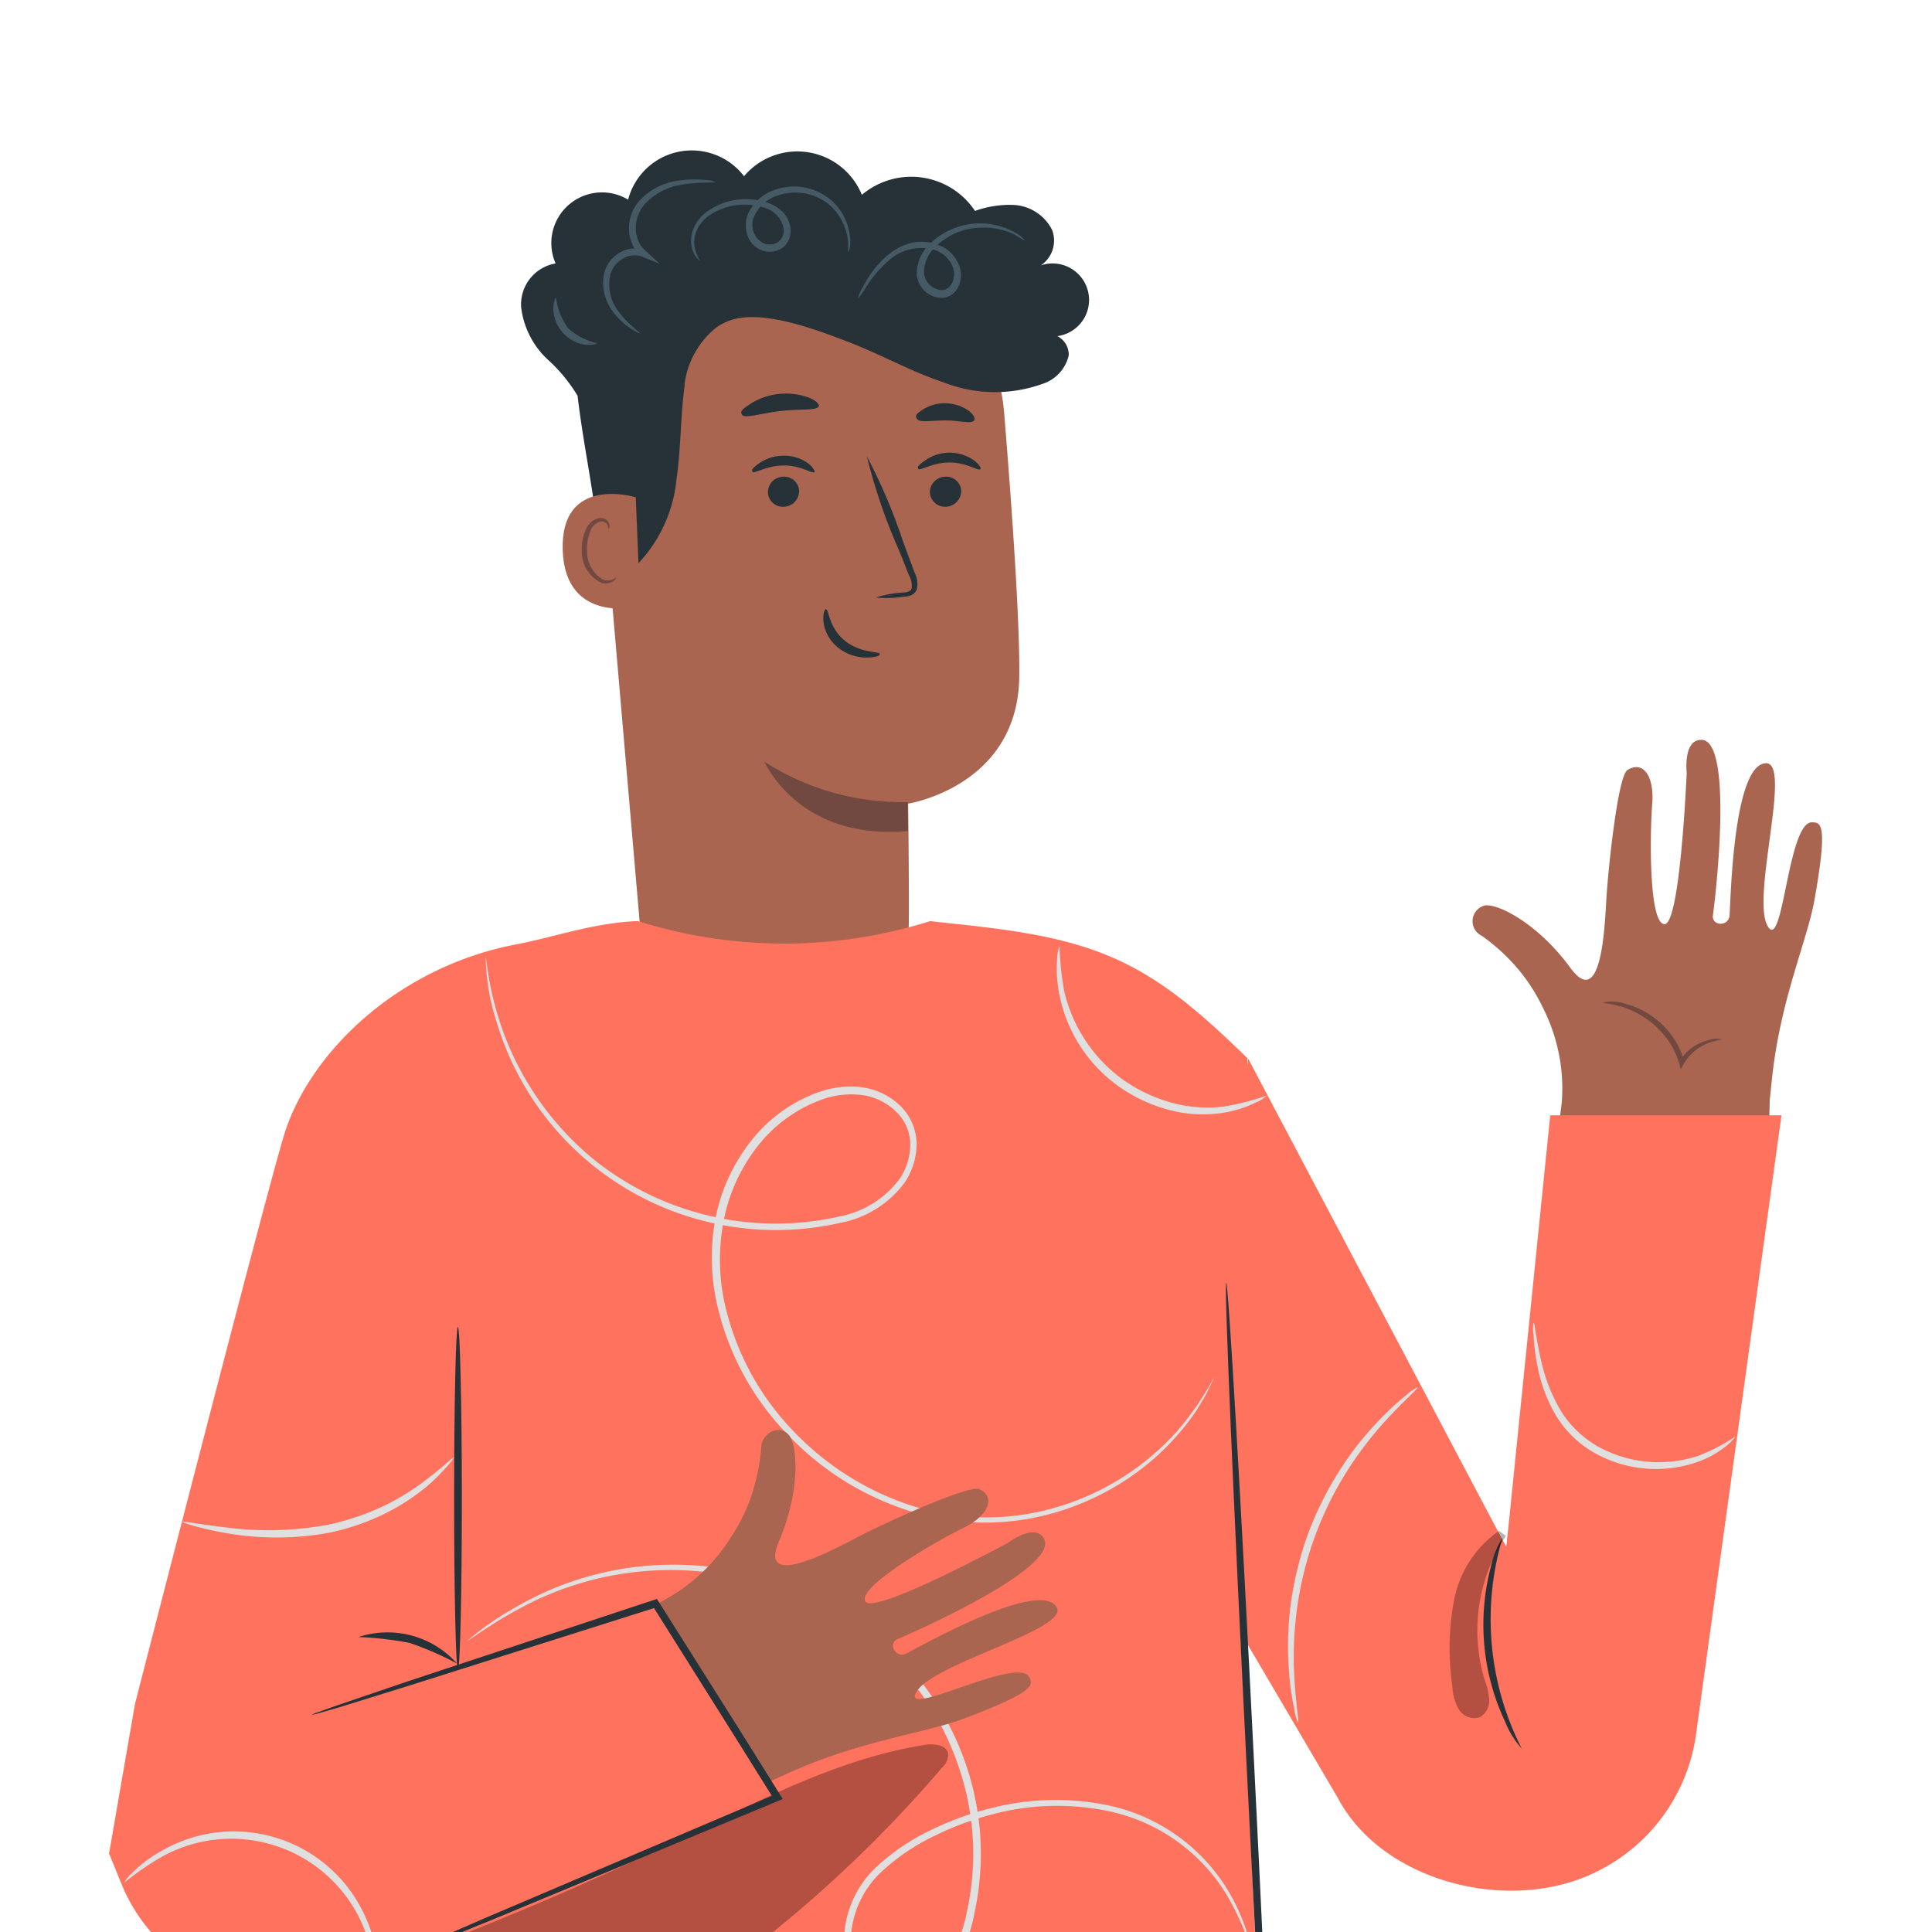 <svg id="Component_Character_Male_B" data-name="Component/Character/Male/B" xmlns="http://www.w3.org/2000/svg" xmlns:xlink="http://www.w3.org/1999/xlink" width="180" height="180" viewBox="0 0 180 180">
  <defs>
    <clipPath id="clip-path">
      <rect id="Rectangle_9975" data-name="Rectangle 9975" width="180" height="180" transform="translate(18150 -19022)" fill="#fff" stroke="#707070" stroke-width="1"/>
    </clipPath>
  </defs>
  <g id="Component_Character_Male_B-2" data-name="Component/Character/Male/B" transform="translate(-18150 19022)" clip-path="url(#clip-path)">
    <g id="Group_25208" data-name="Group 25208" transform="translate(18198.545 -19007.988)">
      <path id="Path_107375" data-name="Path 107375" d="M268.258,80.278l4.234,49.094,24.591-1.961c.15-2.872,0-13.975,0-13.975s10.228-1.6,10.353-11.827c.062-5-.649-15.236-1.4-24.491a18.921,18.921,0,0,0-19.982-17.372h0a18.921,18.921,0,0,0-17.8,20.532Z" transform="translate(-261.018 -52.573)" fill="#aa6550"/>
      <path id="Path_107376" data-name="Path 107376" d="M289.828,103.357A23.729,23.729,0,0,1,276.49,99.61s3.147,7.368,13.363,6.444Z" transform="translate(-253.801 -42.643)" fill="#724940"/>
      <path id="Path_107377" data-name="Path 107377" d="M275.442,79.652a1.486,1.486,0,0,1-1.411,1.486,1.424,1.424,0,0,1-1.511-1.324,1.461,1.461,0,0,1,1.411-1.474,1.4,1.4,0,0,1,1.511,1.311Z" transform="translate(-234.432 -47.938)" fill="#263238"/>
      <path id="Path_107378" data-name="Path 107378" d="M276.881,78.087c-.175.2-1.249-.624-2.86-.624s-2.723.8-2.9.6.1-.425.612-.787a3.959,3.959,0,0,1,4.583,0C276.806,77.663,277.006,78,276.881,78.087Z" transform="translate(-234.097 -48.384)" fill="#263238"/>
      <path id="Path_107379" data-name="Path 107379" d="M287.52,79.665a1.474,1.474,0,0,1-1.411,1.474,1.4,1.4,0,0,1-1.5-1.324,1.449,1.449,0,0,1,1.4-1.474,1.4,1.4,0,0,1,1.511,1.324Z" transform="translate(-261.609 -47.938)" fill="#263238"/>
      <path id="Path_107380" data-name="Path 107380" d="M289.262,78.306c-.187.187-1.249-.637-2.86-.624s-2.723.787-2.9.6.1-.437.6-.8a4.071,4.071,0,0,1,2.323-.712,3.747,3.747,0,0,1,2.273.737C289.187,77.894,289.35,78.306,289.262,78.306Z" transform="translate(-261.927 -48.328)" fill="#263238"/>
      <path id="Path_107381" data-name="Path 107381" d="M276.617,89.971a10.865,10.865,0,0,1,2.5-.462c.4,0,.787-.112.849-.387a2.035,2.035,0,0,0-.262-1.249c-.387-.974-.774-2-1.249-3.06a52.581,52.581,0,0,1-2.66-7.993,51.851,51.851,0,0,1,3.31,7.756c.387,1.074.774,2.1,1.136,3.072a2.3,2.3,0,0,1,.2,1.574.962.962,0,0,1-.662.587,2.324,2.324,0,0,1-.674.1A9.991,9.991,0,0,1,276.617,89.971Z" transform="translate(-243.575 -48.315)" fill="#263238"/>
      <path id="Path_107382" data-name="Path 107382" d="M278.849,88.22c.262,0,.262,1.7,1.723,2.91s3.272,1.024,3.285,1.249-.4.325-1.174.35a4.234,4.234,0,0,1-2.748-.962,3.634,3.634,0,0,1-1.324-2.423C278.55,88.632,278.737,88.22,278.849,88.22Z" transform="translate(-250.441 -45.478)" fill="#263238"/>
      <path id="Path_107383" data-name="Path 107383" d="M290.356,73.314c-.15.437-1.723.225-3.572.45s-3.335.724-3.572.35.15-.587.749-1a6.032,6.032,0,0,1,2.648-.937,6.244,6.244,0,0,1,2.8.325C290.082,72.777,290.431,73.114,290.356,73.314Z" transform="translate(-262.622 -49.48)" fill="#263238"/>
      <path id="Path_107384" data-name="Path 107384" d="M276.936,74.459c-.275.362-1.361,0-2.66,0s-2.41.237-2.66-.137.062-.537.537-.874a3.884,3.884,0,0,1,4.3.125C276.9,73.922,277.061,74.284,276.936,74.459Z" transform="translate(-234.727 -49.301)" fill="#263238"/>
      <path id="Path_107385" data-name="Path 107385" d="M263.034,68.6a3.872,3.872,0,0,1,3.21-4.071A4.721,4.721,0,0,1,273,58.585,6.132,6.132,0,0,1,283.8,56.4a6.494,6.494,0,0,1,10.978,1.736,7.131,7.131,0,0,1,10.541,1.5,9.592,9.592,0,0,1,3.5-.562,4.246,4.246,0,0,1,3.684,2.335,2.785,2.785,0,0,1-1.049,3.3A3.4,3.4,0,1,1,312.99,71.3a1.948,1.948,0,0,1,1.062,1.786,3.647,3.647,0,0,1-2.4,2.648,13.138,13.138,0,0,1-9.329-.15c-3.022-1.012-5.82-2.6-8.817-3.747s-8.005-3.06-11.015-2a5.518,5.518,0,0,0-1.249.637,8.105,8.105,0,0,0-2.972,5.2,1.087,1.087,0,0,0,0,.2c-.4,2.922-.337,5.882-.762,8.742a13.238,13.238,0,0,1-3.584,7.881c-.887.824-2.5,1.4-3.185.425a2.336,2.336,0,0,1-.362-1.336c-.4-5.083-1.5-9.754-2.086-14.724a14.725,14.725,0,0,0-2.772-3.372A7.93,7.93,0,0,1,263.034,68.6Z" transform="translate(-263.025 -53.996)" fill="#263238"/>
      <path id="Path_107386" data-name="Path 107386" d="M295.447,62.785a2.385,2.385,0,0,0,.137-1.361,5.2,5.2,0,0,0-1.636-3.36A5.333,5.333,0,0,0,288.579,57a4.146,4.146,0,0,0-2.5,2.26,2.872,2.872,0,0,0-.075,1.886,2.223,2.223,0,0,0,1.324,1.474,2.123,2.123,0,0,0,1.986-.225,1.973,1.973,0,0,0,.724-1.811,2.5,2.5,0,0,0-.824-1.624,3.871,3.871,0,0,0-1.5-.824,6.244,6.244,0,0,0-5.445.887,3.746,3.746,0,0,0-1.324,1.748,3.035,3.035,0,0,0-.087,1.649c.237.9.749,1.174.749,1.149a3.447,3.447,0,0,1-.5-1.249,2.872,2.872,0,0,1,.175-1.474,3.522,3.522,0,0,1,1.249-1.5,5.9,5.9,0,0,1,5-.7A2.5,2.5,0,0,1,289.4,60.6a1.336,1.336,0,0,1-.487,1.249,1.449,1.449,0,0,1-1.361.137,1.923,1.923,0,0,1-.9-2.5,3.622,3.622,0,0,1,2.136-1.936,5,5,0,0,1,4.871.837,5.283,5.283,0,0,1,1.7,3.06C295.472,62.3,295.36,62.785,295.447,62.785Z" transform="translate(-264.94 -53.325)" fill="#455a64"/>
      <path id="Path_107387" data-name="Path 107387" d="M301.311,56.384a2.66,2.66,0,0,0-.924-.175,10.316,10.316,0,0,0-2.573.075,5.97,5.97,0,0,0-3.447,1.748,3.834,3.834,0,0,0-.537,4.633,3.007,3.007,0,0,0,.549.637l.337-.55a2.685,2.685,0,0,0-2.435.325,3,3,0,0,0-1.311,1.836,4.421,4.421,0,0,0,.8,3.547,6.718,6.718,0,0,0,1.748,1.636c.475.312.749.437.774.4s-.212-.225-.624-.587a8.233,8.233,0,0,1-1.536-1.7,4.071,4.071,0,0,1-.587-3.147,2.41,2.41,0,0,1,1.074-1.461,2.1,2.1,0,0,1,1.861-.25l1.673.674L294.8,62.779a2.5,2.5,0,0,1-.437-.5,3.06,3.06,0,0,1-.412-2.061,3.41,3.41,0,0,1,.862-1.811,5.758,5.758,0,0,1,3.085-1.7C299.912,56.334,301.311,56.522,301.311,56.384Z" transform="translate(-283.23 -53.457)" fill="#455a64"/>
      <path id="Path_107388" data-name="Path 107388" d="M299.972,65c-.075,0-.262.35-.262.974a3.484,3.484,0,0,0,3.06,3.409c.624,0,1-.075.987-.162a6.244,6.244,0,0,1-2.673-1.4A6.145,6.145,0,0,1,299.972,65Z" transform="translate(-296.703 -51.257)" fill="#455a64"/>
      <path id="Path_107389" data-name="Path 107389" d="M283.336,61.064a2.822,2.822,0,0,0-.962-.787,6.682,6.682,0,0,0-7.893,1.049,3.9,3.9,0,0,0-1.249,2.822,2.373,2.373,0,0,0,2.448,2.236,1.8,1.8,0,0,0,1.461-1.112,2.5,2.5,0,0,0,.112-1.711,3.272,3.272,0,0,0-2.211-2.173,4.171,4.171,0,0,0-2.76,0,5.957,5.957,0,0,0-2.023,1.249,10.1,10.1,0,0,0-2.023,2.7,3.959,3.959,0,0,0-.487,1.124,6.666,6.666,0,0,0,.712-1,11.054,11.054,0,0,1,2.1-2.5,4.5,4.5,0,0,1,4.284-1.062,2.735,2.735,0,0,1,1.8,1.748c.237.824-.15,1.948-1.024,2.011a1.748,1.748,0,0,1-1.711-1.624,3.322,3.322,0,0,1,1.012-2.36,6.244,6.244,0,0,1,4.209-1.836,6.831,6.831,0,0,1,3.135.6,10.508,10.508,0,0,0,1.074.624Z" transform="translate(-236.369 -52.641)" fill="#455a64"/>
      <path id="Path_107390" data-name="Path 107390" d="M303.292,79.944c-.175-.075-7.031-2.073-6.806,4.921s7.194,5.32,7.206,5.12S303.292,79.944,303.292,79.944Z" transform="translate(-292.605 -47.618)" fill="#aa6550"/>
      <path id="Path_107391" data-name="Path 107391" d="M301.46,86.965a2.822,2.822,0,0,1-.325.187,1.249,1.249,0,0,1-.912,0,3.022,3.022,0,0,1-1.474-2.66,4.221,4.221,0,0,1,.275-1.761,1.436,1.436,0,0,1,.887-.962.612.612,0,0,1,.737.312c.1.187.062.325.1.337s.137-.112.075-.4a.812.812,0,0,0-.287-.437.937.937,0,0,0-.674-.15,1.723,1.723,0,0,0-1.249,1.124,4.172,4.172,0,0,0-.35,1.961,3.147,3.147,0,0,0,1.873,2.96,1.324,1.324,0,0,0,1.1-.212C301.448,87.14,301.486,86.977,301.46,86.965Z" transform="translate(-292.597 -47.17)" fill="#724940"/>
    </g>
    <g id="character-1--inject-833" transform="translate(17991.6 -19128.984)">
      <path id="Path_107604" data-name="Path 107604" d="M257.46,220.774l8.463,15.249,5.165-41.468a16.612,16.612,0,0,0-1.717-8.708,17.271,17.271,0,0,0-2.1-3.38,18.328,18.328,0,0,0-3.611-3.393,1.513,1.513,0,0,1,.273-2.848c1.363-.15,5.042,1.826,7.945,5.805s3.2-3.679,3.366-6.459,1.063-11.338,1.949-11.951c1.363-.886,2.535.382,2.317,3.162s-.327,11.134,1.145,11.188,2.071-14.118,2.071-14.118-.354-3.066,1.363-3.053c3.053,0,1.281,14.99,1.077,16.353-.136.981,1.458,1.1,1.554,0s.3-14.145,3.407-14.173c2.4,0-1.363,12.346.109,15.113s1.881-9.689,4.17-9.607c.845,0,1.485.164.218,7.25-.681,3.816-3.2,9.308-3.966,16.748l-.2,1.921c-.15,9.267-2.194,37.189-10.616,58.448a17.225,17.225,0,0,1-30.307,3.066C244.35,248.111,236.16,227.7,236.16,227.7Z" transform="translate(32.821 15.112)" fill="#aa6550"/>
      <path id="Path_107605" data-name="Path 107605" d="M275.709,182.219a7.708,7.708,0,0,0-1.213.313,4.4,4.4,0,0,0-2.358,1.949l-.286.518-.164-.572a7.194,7.194,0,0,0-1.131-2.262,8.272,8.272,0,0,0-3.911-2.889c-1.2-.422-2.017-.4-2.017-.5a3.993,3.993,0,0,1,2.126.15,7.767,7.767,0,0,1,4.238,2.916,7.046,7.046,0,0,1,1.172,2.439h-.45a4.279,4.279,0,0,1,2.725-1.99,2.058,2.058,0,0,1,1.267-.068Z" transform="translate(43.148 21.603)" fill="#724940"/>
      <path id="Path_107606" data-name="Path 107606" d="M241.881,182.6l24.052,45.516,4.088-40.242h21.545l-7.918,57.358A16.83,16.83,0,0,1,272.3,259.186h0c-7.822,2.63-18.22-.436-22.076-7.727L236.13,227.475Z" transform="translate(32.81 23.02)" fill="#ff725e"/>
      <path id="Path_107607" data-name="Path 107607" d="M260.068,235.069a8.489,8.489,0,0,1-1.608-2.562,21.218,21.218,0,0,1-1.363-14.336,8.939,8.939,0,0,1,1.118-2.821,26.532,26.532,0,0,0,1.826,19.719Z" transform="translate(40.174 34.9)" fill="#263238"/>
      <g id="Group_25193" data-name="Group 25193" transform="translate(293.458 249.61)" opacity="0.3">
        <path id="Path_107608" data-name="Path 107608" d="M258.725,214.88a10.18,10.18,0,0,0-4.2,6.514,24.2,24.2,0,0,0-.15,7.931,4.674,4.674,0,0,0,.6,2.18,1.676,1.676,0,0,0,1.962.736,1.745,1.745,0,0,0,.872-1.608,6.389,6.389,0,0,0-.422-1.867,15.89,15.89,0,0,1,1.976-13.409" transform="translate(-254.122 -214.88)"/>
      </g>
      <path id="Path_107609" data-name="Path 107609" d="M200.426,175.357c3.6-.681,7.086-1.99,11.311-2.167h0a45.27,45.27,0,0,0,27.255,0c1.118.15,2.726.286,4.592.518,11.87,1.363,16.421,3.911,24.952,12.265l-.94,48.037s2.862,54.673,2.725,63.5h-81.11l-.123-37.039V250.389l-26.628,9.757,2.426-14.009s11.938-46.5,13.818-52.765C180.912,185.768,189.088,177.523,200.426,175.357Z" transform="translate(6.087 19.607)" fill="#ff725e"/>
      <path id="Path_107610" data-name="Path 107610" d="M174.684,229.955l38.934-10.125,11.134,18.111L185.1,254.634A15.943,15.943,0,0,1,178.5,256h0a16.067,16.067,0,0,1-14.84-9.948l-1.2-2.944Z" transform="translate(6.087 36.525)" fill="#ff725e"/>
      <path id="Path_107611" data-name="Path 107611" d="M186.414,232.859c-.191,0-.354-7.154-.354-15.971s.164-15.958.354-15.958.368,7.141.368,15.958S186.619,232.859,186.414,232.859Z" transform="translate(14.648 29.669)" fill="#263238"/>
      <g id="Group_25194" data-name="Group 25194" transform="translate(194.889 269.505)" opacity="0.3">
        <path id="Path_107612" data-name="Path 107612" d="M181.79,249.7a13.531,13.531,0,0,0,5.192,4.838c4.865,2.63,10.9,2.562,16.121.845a46.115,46.115,0,0,0,14.186-8.395,119.116,119.116,0,0,0,15.781-15.344,1.676,1.676,0,0,0,.572-1.295c-.136-.845-1.363-.954-2.153-.831-8.067,1.281-15.426,5.192-22.785,8.749q-13.123,6.35-26.846,11.42" transform="translate(-181.79 -229.479)"/>
      </g>
      <path id="Path_107613" data-name="Path 107613" d="M256.057,214.842a1.843,1.843,0,0,1-.15.368l-.5,1.049c-.232.45-.572.981-.954,1.622a22.417,22.417,0,0,1-1.567,2.058,23.287,23.287,0,0,1-5.342,4.633,24.3,24.3,0,0,1-8.708,3.407,23.33,23.33,0,0,1-11.3-.777,26.764,26.764,0,0,1-11.025-6.9,25.5,25.5,0,0,1-6.814-12.646,19.9,19.9,0,0,1-.068-7.672,16.939,16.939,0,0,1,3.3-7.182,13.887,13.887,0,0,1,6.432-4.606,8.736,8.736,0,0,1,3.925-.409,6.337,6.337,0,0,1,3.529,1.7,5.029,5.029,0,0,1,1.554,3.543,6.555,6.555,0,0,1-1.1,3.611,9.675,9.675,0,0,1-6.01,3.775A27.171,27.171,0,0,1,189.2,181.578a20.619,20.619,0,0,1-.981-5.928,2.005,2.005,0,0,1,.068.382l.164,1.145a29.242,29.242,0,0,0,1.022,4.32,27.664,27.664,0,0,0,9.049,13.2,27.051,27.051,0,0,0,9.975,4.92,26.751,26.751,0,0,0,12.7.2,9.117,9.117,0,0,0,5.6-3.516,5.805,5.805,0,0,0,.981-3.23,4.238,4.238,0,0,0-1.363-3.053,5.615,5.615,0,0,0-3.148-1.513,8.013,8.013,0,0,0-3.611.382,13.341,13.341,0,0,0-6.091,4.374,16.354,16.354,0,0,0-3.162,6.882,19.3,19.3,0,0,0,0,7.4,24.952,24.952,0,0,0,6.541,12.333,26.506,26.506,0,0,0,10.738,6.814,23,23,0,0,0,11.038.845,24.229,24.229,0,0,0,8.585-3.257,23.971,23.971,0,0,0,5.342-4.47A26.932,26.932,0,0,0,256.057,214.842Z" transform="translate(15.431 20.499)" fill="#e0e0e0"/>
      <path id="Path_107614" data-name="Path 107614" d="M259.928,252.864a24.636,24.636,0,0,0-2.221-4.933A16.966,16.966,0,0,0,245.892,240a23.29,23.29,0,0,0-10.043.463,27.961,27.961,0,0,0-5.287,1.962,19.706,19.706,0,0,0-4.933,3.311,9.035,9.035,0,0,0-2.835,5.315,5.451,5.451,0,0,0,2.33,5.451,4.088,4.088,0,0,0,5.71-.872,15.167,15.167,0,0,0,2.725-6.309,24.924,24.924,0,0,0-.9-13.559,25.306,25.306,0,0,0-7.032-10.575,29.04,29.04,0,0,0-9.989-5.846,29.435,29.435,0,0,0-24.093,2.1c-1.54.831-2.657,1.594-3.434,2.1l-.859.586-.313.191a26.56,26.56,0,0,1,4.47-3.121A29.108,29.108,0,0,1,205.65,217.2a30.089,30.089,0,0,1,10.18,1.581,29.354,29.354,0,0,1,10.234,5.914,26.165,26.165,0,0,1,7.263,10.834,25.674,25.674,0,0,1,.927,13.954,15.9,15.9,0,0,1-2.834,6.609,4.824,4.824,0,0,1-6.623.995,5.655,5.655,0,0,1-2.235-2.725,6.814,6.814,0,0,1-.4-3.393,9.539,9.539,0,0,1,3.012-5.7,20.444,20.444,0,0,1,5.1-3.407,28.617,28.617,0,0,1,5.451-1.976,24.133,24.133,0,0,1,10.289-.4,17.225,17.225,0,0,1,11.965,8.286,18.03,18.03,0,0,1,1.635,3.707,10.088,10.088,0,0,1,.273,1.022,1.362,1.362,0,0,1,.041.354Z" transform="translate(14.967 35.57)" fill="#e0e0e0"/>
      <path id="Path_107615" data-name="Path 107615" d="M192.8,209.861a5.974,5.974,0,0,1-.681.859,16.532,16.532,0,0,1-2.126,2.058,19.962,19.962,0,0,1-3.72,2.358,21.981,21.981,0,0,1-5.124,1.744,27.146,27.146,0,0,1-9.757,0,28.737,28.737,0,0,1-2.889-.654c-.668-.2-1.036-.327-1.022-.382s1.526.232,3.979.531a30.58,30.58,0,0,0,9.539-.232,23.672,23.672,0,0,0,4.974-1.635,22.2,22.2,0,0,0,3.707-2.18C191.642,210.9,192.718,209.779,192.8,209.861Z" transform="translate(7.908 32.907)" fill="#e0e0e0"/>
      <path id="Path_107616" data-name="Path 107616" d="M186.976,247.859a24.531,24.531,0,0,0-1.5-4.238,13.328,13.328,0,0,0-18.261-5.942,25.009,25.009,0,0,0-3.707,2.535,3.312,3.312,0,0,1,.777-.954,11.978,11.978,0,0,1,2.725-2.03,13.409,13.409,0,0,1,18.969,6.173,12.263,12.263,0,0,1,.981,3.216A3.489,3.489,0,0,1,186.976,247.859Z" transform="translate(6.468 42.184)" fill="#e0e0e0"/>
      <path id="Path_107617" data-name="Path 107617" d="M244.011,236.321a4.754,4.754,0,0,1-.368-1.363,24.078,24.078,0,0,1-.5-3.72,30.38,30.38,0,0,1,.136-5.587,32.447,32.447,0,0,1,1.567-6.677,31.863,31.863,0,0,1,3.025-6.146,29.321,29.321,0,0,1,3.434-4.415,25.9,25.9,0,0,1,2.726-2.562,5.181,5.181,0,0,1,1.117-.79c.1.109-1.444,1.363-3.5,3.693a33.808,33.808,0,0,0-3.257,4.415,32.119,32.119,0,0,0-4.483,12.564,33.157,33.157,0,0,0-.286,5.451C243.738,234.427,244.147,236.321,244.011,236.321Z" transform="translate(35.327 31.167)" fill="#e0e0e0"/>
      <path id="Path_107618" data-name="Path 107618" d="M278.681,211.252a4.287,4.287,0,0,1-.75.8,9.183,9.183,0,0,1-2.616,1.513,11.72,11.72,0,0,1-9.7-.75,9.921,9.921,0,0,1-3.87-3.9,14.185,14.185,0,0,1-1.5-4.211,17.859,17.859,0,0,1-.368-2.957,2.723,2.723,0,0,1,0-1.1c.123,0,.218,1.554.8,3.952a15.945,15.945,0,0,0,1.581,3.993,9.676,9.676,0,0,0,3.652,3.611,11.706,11.706,0,0,0,9.2.886,16.612,16.612,0,0,0,3.57-1.84Z" transform="translate(41.403 29.568)" fill="#e0e0e0"/>
      <path id="Path_107619" data-name="Path 107619" d="M246.828,188.827a3.107,3.107,0,0,1-.981.627,10.519,10.519,0,0,1-3.012.968,12.266,12.266,0,0,1-4.688-.15,14.637,14.637,0,0,1-5.233-2.385,13.8,13.8,0,0,1-5.451-8.694,12.113,12.113,0,0,1-.164-3.148,3.515,3.515,0,0,1,.218-1.145,29.309,29.309,0,0,0,.436,4.184,14.159,14.159,0,0,0,5.356,8.176,14.65,14.65,0,0,0,4.974,2.317,12.577,12.577,0,0,0,4.47.286,23.168,23.168,0,0,0,4.075-1.036Z" transform="translate(29.593 20.227)" fill="#e0e0e0"/>
      <path id="Path_107620" data-name="Path 107620" d="M220.368,269.513a65.678,65.678,0,0,0-3.543-5.751,35.226,35.226,0,0,0-12.2-10.493,37.245,37.245,0,0,0-8.354-3.121,31.781,31.781,0,0,0-7.236-.831,64.062,64.062,0,0,0-6.718.613,7.526,7.526,0,0,1,1.758-.5,27.6,27.6,0,0,1,4.96-.613,30.238,30.238,0,0,1,7.386.7,35.986,35.986,0,0,1,8.531,3.134,33.632,33.632,0,0,1,12.265,10.834,30.824,30.824,0,0,1,2.48,4.32,7.331,7.331,0,0,1,.668,1.717Z" transform="translate(13.291 47.034)" fill="#e0e0e0"/>
      <path id="Path_107621" data-name="Path 107621" d="M238.858,197.92c.191,0,1.363,20.087,2.6,44.889s2.1,44.9,1.894,44.97-1.363-20.087-2.6-44.889S238.654,197.934,238.858,197.92Z" transform="translate(33.789 28.577)" fill="#263238"/>
      <path id="Path_107622" data-name="Path 107622" d="M200,224.127a16.708,16.708,0,0,0,6.677-5.969,17.715,17.715,0,0,0,1.853-3.557,18.9,18.9,0,0,0,1.077-4.865c0-1.54,1.785-2.344,2.616-1.24s.995,5.315-.954,9.866,4.838.9,7.332-.4,10.384-4.919,11.365-4.456c1.445.681.968,2.4-1.554,3.625s-9.812,5.451-9.1,6.814,13.3-5.451,13.3-5.451,2.48-1.881,3.339-.409c1.567,2.725-12.265,8.817-13.627,9.376-.927.382-.2,1.826.777,1.363s12.415-7.032,14.036-4.334c1.254,2.058-11.379,5.178-13.041,7.863s9.362-3.352,10.479-1.363c.409.763.613,1.363-6.187,3.925-3.652,1.363-9.7,2.017-16.544,5.178l-1.785.8" transform="translate(19.704 32.228)" fill="#aa6550"/>
      <path id="Path_107623" data-name="Path 107623" d="M181.594,254.1a3.985,3.985,0,0,1,.736-.382l2.14-.968,8.013-3.489,27.1-11.542-.164.518-3.625-5.805-7.713-12.265.4.136-23.058,7.3-6.677,2.071-1.8.518-.627.15a2.206,2.206,0,0,1,.6-.259l1.758-.627,6.609-2.249,22.949-7.59.259-.082.136.218,7.74,12.265L220,237.828l.218.341-.382.164-27.255,11.324-8.095,3.284-2.194.858A4.419,4.419,0,0,1,181.594,254.1Z" transform="translate(11.114 36.42)" fill="#263238"/>
      <path id="Path_107624" data-name="Path 107624" d="M179.52,222.255a8.681,8.681,0,0,1,9.185,2.467,30.8,30.8,0,0,0-4.415-1.921,32.129,32.129,0,0,0-4.77-.545Z" transform="translate(12.275 37.248)" fill="#263238"/>
    </g>
  </g>
</svg>

